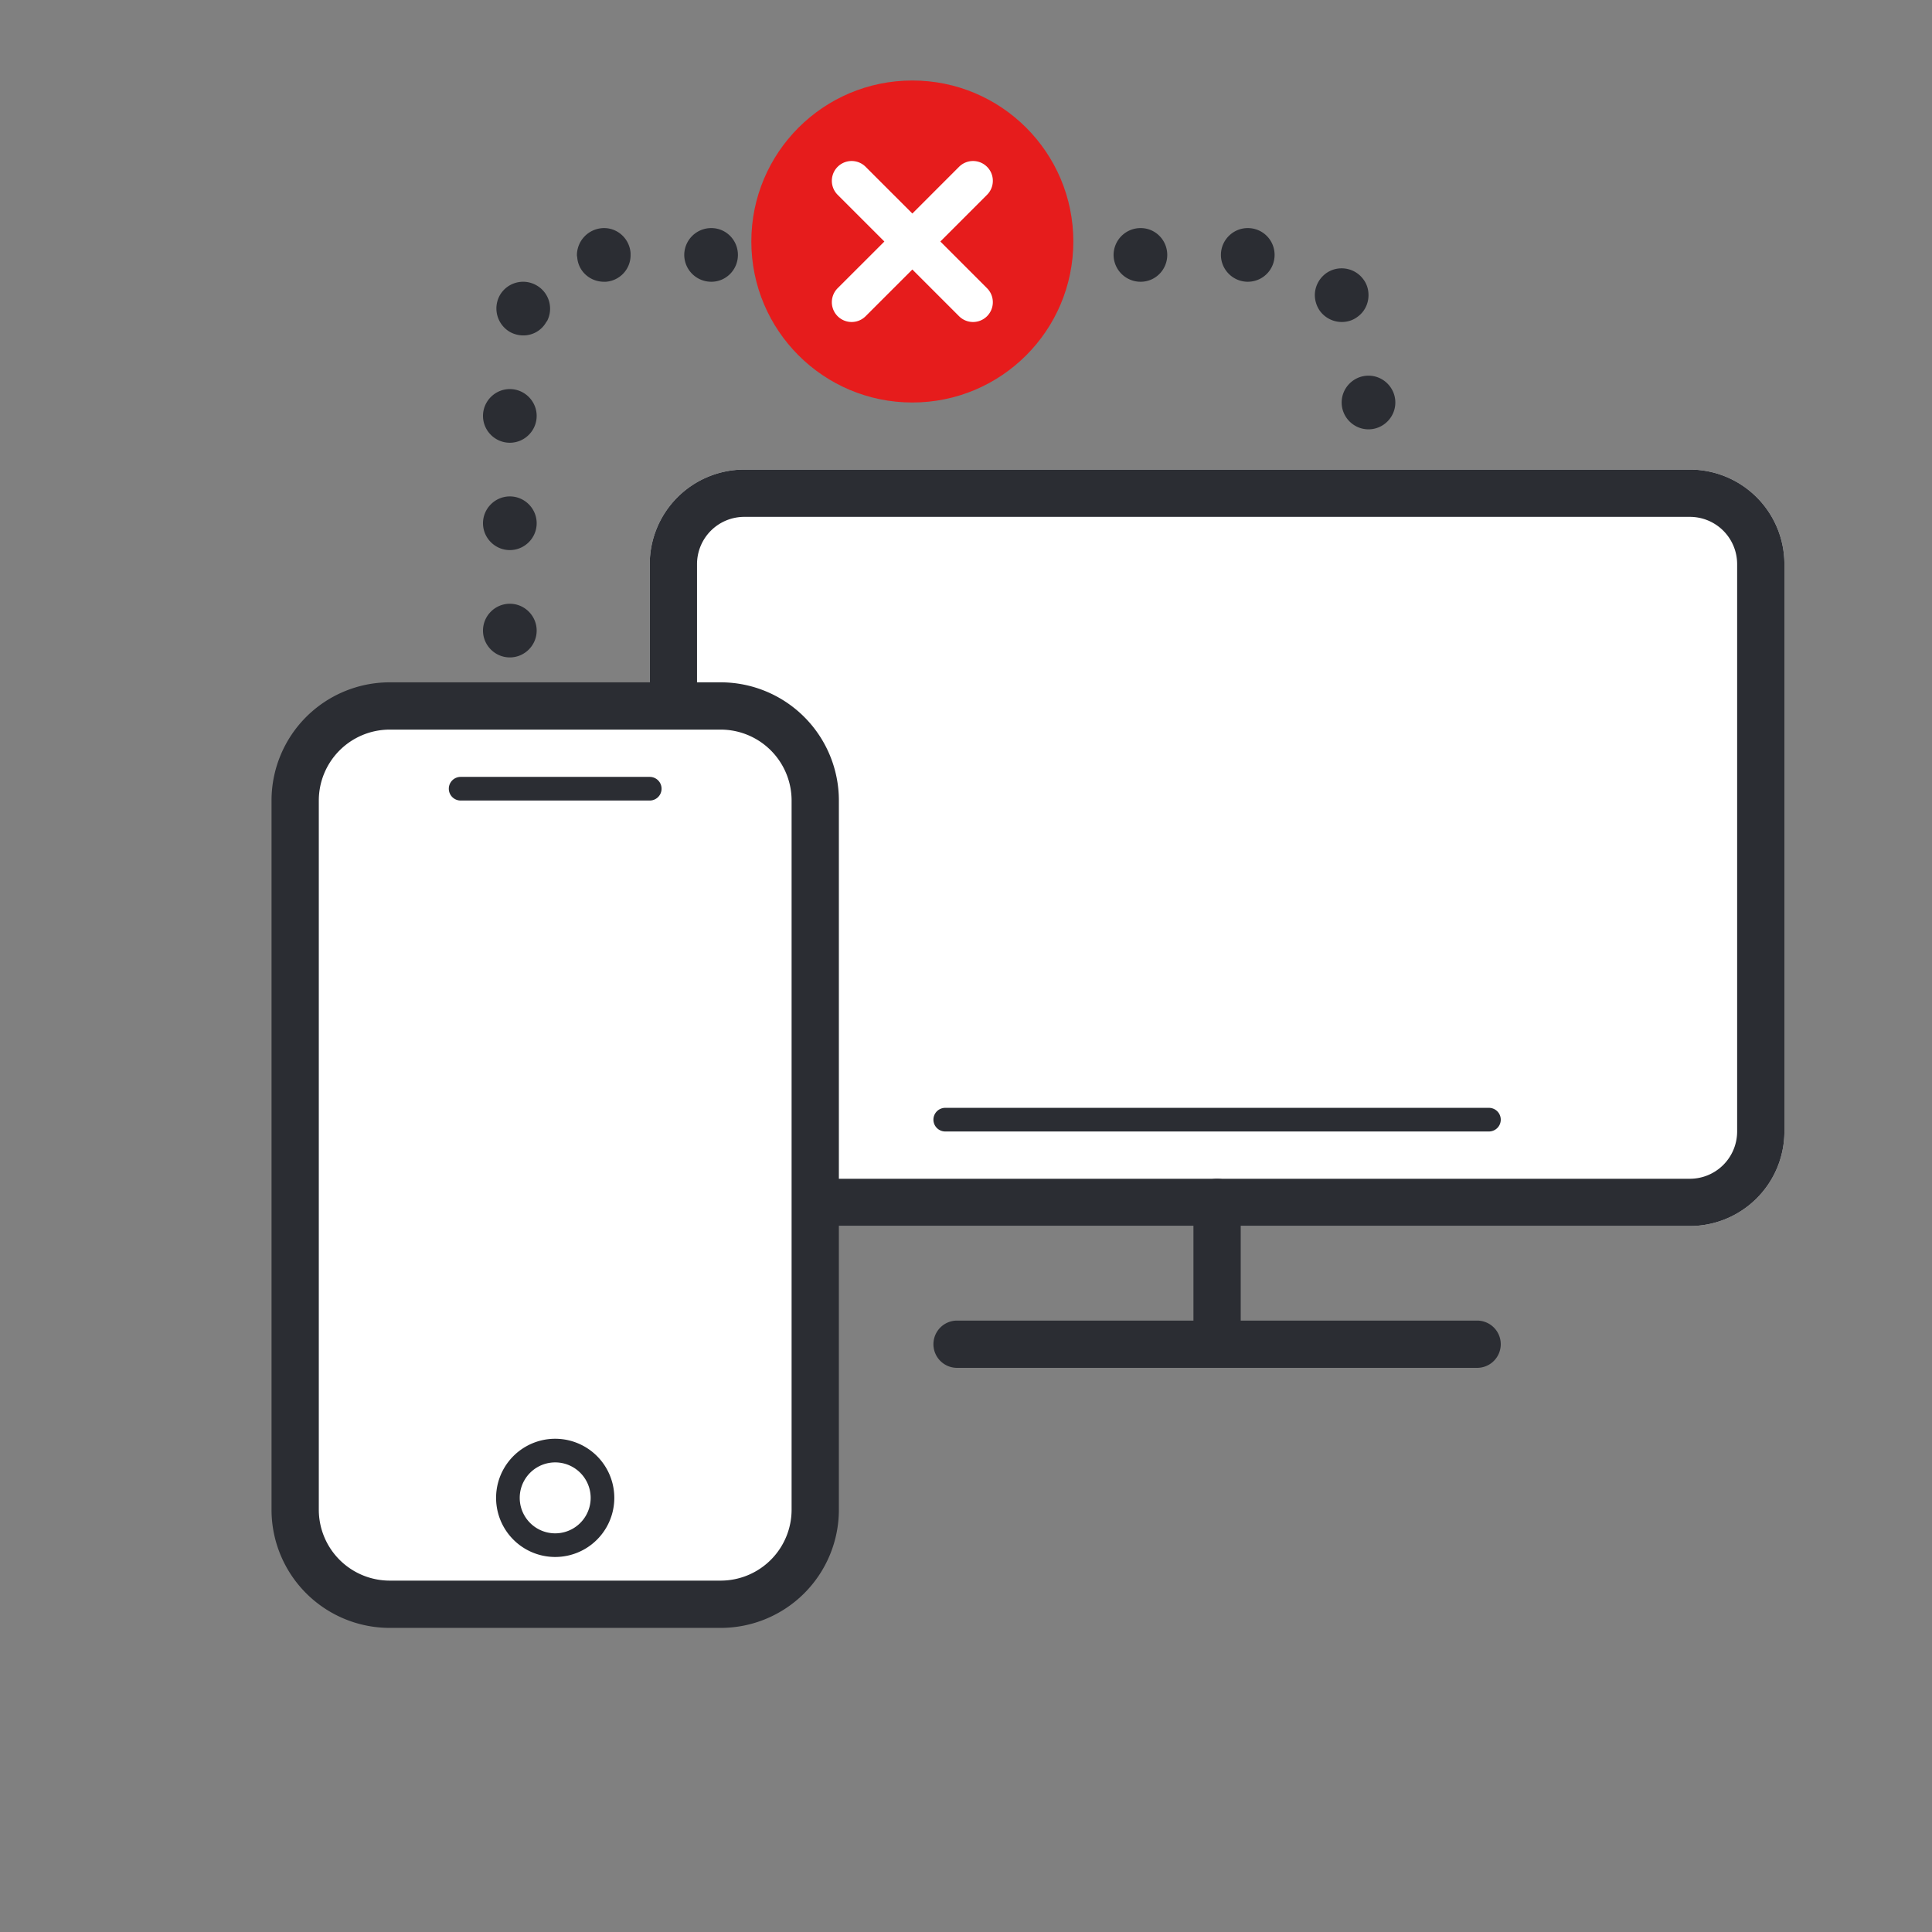 <svg xmlns="http://www.w3.org/2000/svg" width="144" height="144" fill="none">
  <rect width="100%" height="100%" fill="#808080" stroke="none"/>
  <path d="M125.953 35H55.476a7.05 7.05 0 0 0-7.048 7.048v42.286a7.05 7.05 0 0 0 7.048 7.048h70.477A7.05 7.05 0 0 0 133 84.333V42.048A7.05 7.05 0 0 0 125.953 35z" fill="#fff"/>
  <g fill="#2b2d33">
    <path d="M55.476 38.524a3.524 3.524 0 0 0-3.524 3.524v42.286a3.524 3.524 0 0 0 3.524 3.524h70.477a3.523 3.523 0 0 0 3.523-3.524V42.048a3.523 3.523 0 0 0-3.523-3.524H55.476zm0-3.524h70.477A7.05 7.05 0 0 1 133 42.048v42.286a7.05 7.05 0 0 1-7.047 7.048H55.476a7.05 7.05 0 0 1-7.048-7.048V42.048A7.05 7.05 0 0 1 55.476 35zm54.62 63.429H71.334a1.761 1.761 0 1 0 0 3.523h38.762a1.761 1.761 0 1 0 0-3.523z"/>
    <path fill-rule="evenodd" d="M70.453 82.572h40.524a.88.88 0 1 1 0 1.762H70.453a.88.88 0 1 1 0-1.762z"/>
    <path d="M92.476 89.619a1.76 1.76 0 1 0-3.524 0v10.572a1.76 1.76 0 1 0 3.524 0V89.619z"/>
  </g>
  <g fill="#fff" stroke="#2b2d33">
    <path d="M53.714 52.619H29.048A7.05 7.05 0 0 0 22 59.667v52.857a7.05 7.05 0 0 0 7.048 7.048h24.667a7.05 7.05 0 0 0 7.048-7.048V59.667a7.05 7.05 0 0 0-7.048-7.048z" stroke-width="3.524"/>
    <path d="M41.381 115.167a3.524 3.524 0 1 0 0-7.049 3.524 3.524 0 0 0 0 7.049z" stroke-width="1.762"/>
  </g>
  <g fill="#2b2d33">
    <path d="M48.428 57.905H34.333a.88.88 0 1 0 0 1.762h14.095a.88.88 0 1 0 0-1.762z"/>
    <path fill-rule="evenodd" d="M51 19a2.01 2.01 0 0 1 2.02-2c1.1 0 1.98.9 1.98 2s-.88 2-1.98 2A2.01 2.01 0 0 1 51 19zm8 0c0-1.1.9-2 2-2 1.12 0 2 .9 2 2s-.88 2-2 2c-1.1 0-2-.9-2-2zm8 0c0-1.1.88-2 1.98-2A2.01 2.01 0 0 1 71 19a2.01 2.01 0 0 1-2.02 2c-1.1 0-1.98-.9-1.98-2zm8 0c0-1.1.9-2 2-2 1.12 0 2 .9 2 2s-.88 2-2 2c-1.1 0-2-.9-2-2zm8 0a2.01 2.01 0 0 1 2.02-2c1.1 0 1.98.9 1.98 2s-.88 2-1.98 2A2.01 2.01 0 0 1 83 19zm8 0c0-1.1.9-2 2-2 1.12 0 2 .9 2 2s-.88 2-2 2c-1.1 0-2-.9-2-2zm-47.98.142c-.02-.04-.02-.1-.02-.16a2.033 2.033 0 0 1 1.88-1.977c1.1-.08 2.04.759 2.12 1.858v.16c0 1.039-.8 1.898-1.84 1.977h-.14c-1.06 0-1.94-.799-2-1.858zM98.398 23.2A2.07 2.07 0 0 1 98 21.999c0-.6.28-1.201.8-1.601.88-.66 2.14-.48 2.8.4.28.36.4.78.4 1.201 0 .62-.28 1.221-.8 1.601-.36.28-.78.4-1.2.4a2.03 2.03 0 0 1-1.602-.8zM38.04 24.76a2.023 2.023 0 0 1-.8-2.726 1.999 1.999 0 0 1 2.72-.782 2 2 0 0 1 .8 2.706h-.02A1.948 1.948 0 0 1 39 25c-.32 0-.66-.08-.96-.241zM100 30c0-1.1.9-2 2-2s2 .9 2 2-.9 2-2 2-2-.9-2-2zm-64 1c0-1.1.9-2 2-2s2 .9 2 2-.9 2-2 2-2-.9-2-2zm0 8c0-1.1.9-2 2-2s2 .9 2 2-.9 2-2 2-2-.9-2-2zm0 8c0-1.1.9-2 2-2s2 .9 2 2-.9 2-2 2-2-.9-2-2z"/>
  </g>
  <path d="M68 30c6.627 0 12-5.373 12-12S74.627 6 68 6s-12 5.373-12 12 5.373 12 12 12z" fill="#e61c1c"/>
  <path fill-rule="evenodd" d="M73.568 12.433c.576.576.576 1.51 0 2.086l-3.481 3.482 3.481 3.481a1.475 1.475 0 0 1-2.086 2.086l-3.481-3.481-3.482 3.481a1.475 1.475 0 0 1-2.086-2.086l3.482-3.481-3.482-3.482a1.475 1.475 0 0 1 2.086-2.086l3.482 3.482 3.481-3.482a1.475 1.475 0 0 1 2.086 0z" fill="#fff"/>
</svg>
